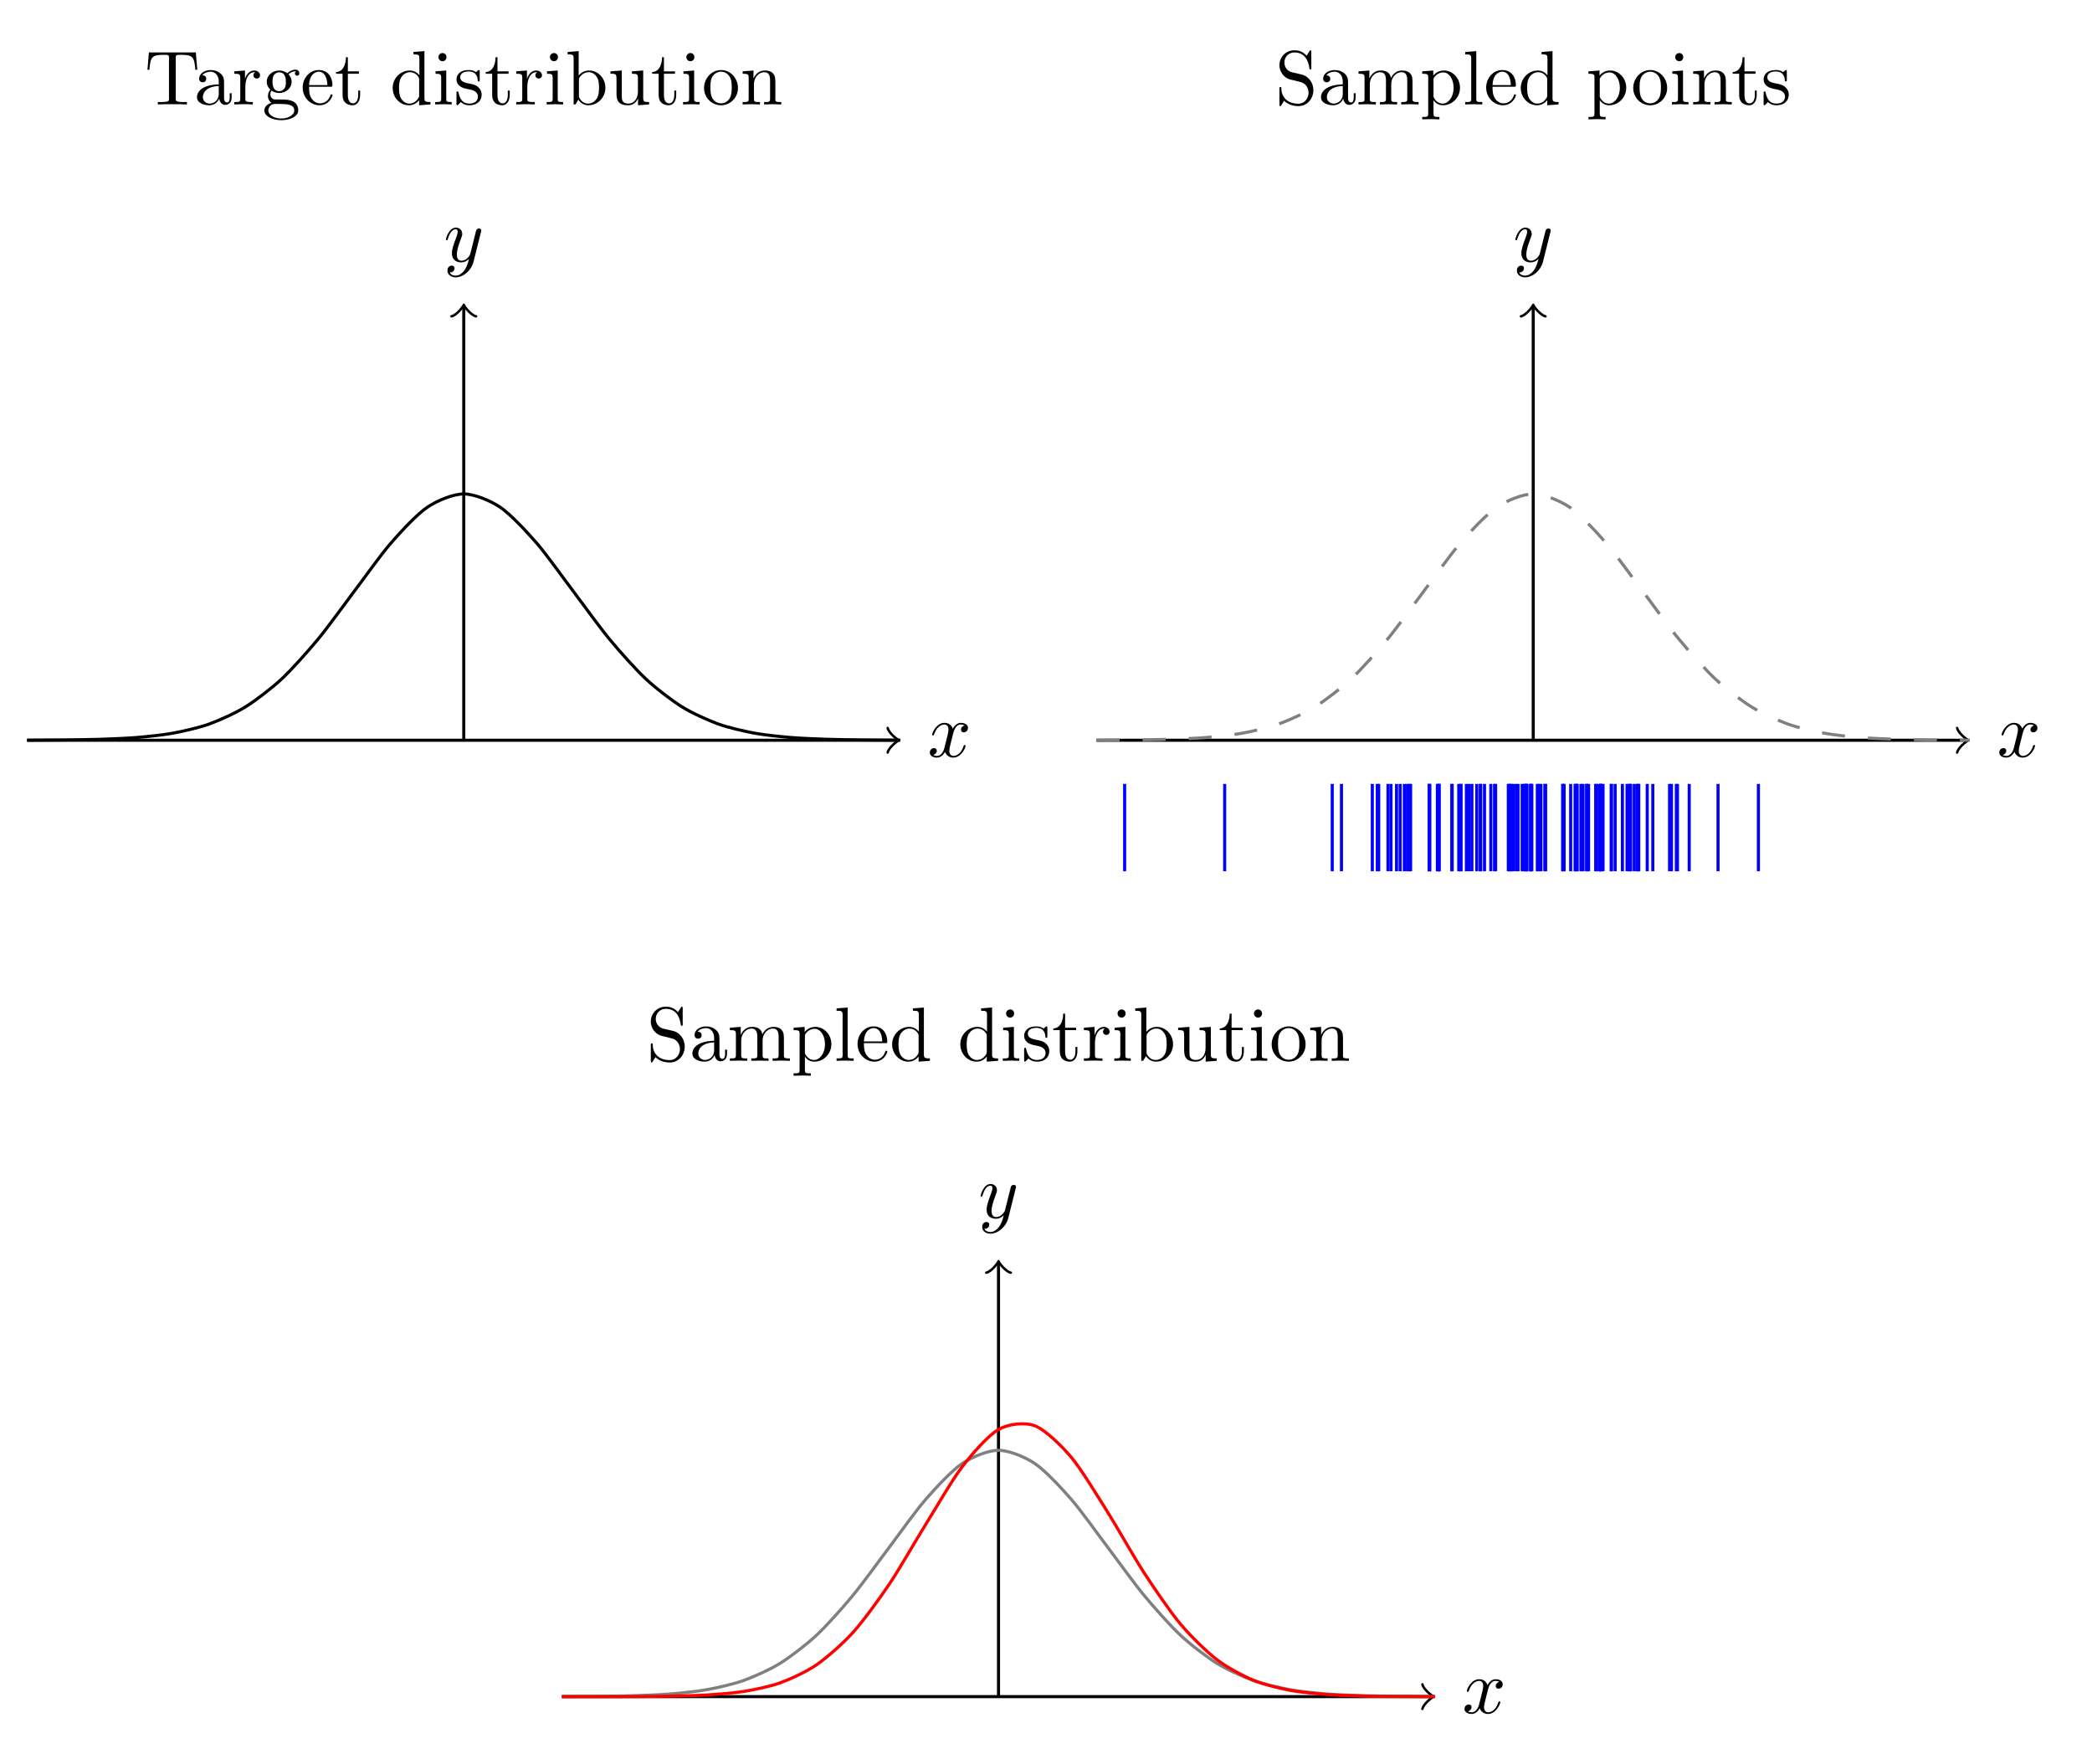 <?xml version="1.0" encoding="UTF-8"?>
<svg xmlns="http://www.w3.org/2000/svg" xmlns:xlink="http://www.w3.org/1999/xlink" width="271.613pt" height="229.062pt" viewBox="0 0 271.613 229.062" version="1.1">
<defs>
<g>
<symbol overflow="visible" id="glyph0-0">
<path style="stroke:none;" d=""/>
</symbol>
<symbol overflow="visible" id="glyph0-1">
<path style="stroke:none;" d="M 3.328 -3.016 C 3.391 -3.266 3.625 -4.188 4.312 -4.188 C 4.359 -4.188 4.609 -4.188 4.812 -4.062 C 4.531 -4 4.344 -3.766 4.344 -3.516 C 4.344 -3.359 4.453 -3.172 4.719 -3.172 C 4.938 -3.172 5.25 -3.344 5.25 -3.75 C 5.25 -4.266 4.672 -4.406 4.328 -4.406 C 3.75 -4.406 3.406 -3.875 3.281 -3.656 C 3.031 -4.312 2.5 -4.406 2.203 -4.406 C 1.172 -4.406 0.594 -3.125 0.594 -2.875 C 0.594 -2.766 0.703 -2.766 0.719 -2.766 C 0.797 -2.766 0.828 -2.797 0.844 -2.875 C 1.188 -3.938 1.844 -4.188 2.188 -4.188 C 2.375 -4.188 2.719 -4.094 2.719 -3.516 C 2.719 -3.203 2.547 -2.547 2.188 -1.141 C 2.031 -0.531 1.672 -0.109 1.234 -0.109 C 1.172 -0.109 0.953 -0.109 0.734 -0.234 C 0.984 -0.297 1.203 -0.5 1.203 -0.781 C 1.203 -1.047 0.984 -1.125 0.844 -1.125 C 0.531 -1.125 0.297 -0.875 0.297 -0.547 C 0.297 -0.094 0.781 0.109 1.219 0.109 C 1.891 0.109 2.25 -0.594 2.266 -0.641 C 2.391 -0.281 2.75 0.109 3.344 0.109 C 4.375 0.109 4.938 -1.172 4.938 -1.422 C 4.938 -1.531 4.859 -1.531 4.828 -1.531 C 4.734 -1.531 4.719 -1.484 4.688 -1.422 C 4.359 -0.344 3.688 -0.109 3.375 -0.109 C 2.984 -0.109 2.828 -0.422 2.828 -0.766 C 2.828 -0.984 2.875 -1.203 2.984 -1.641 Z M 3.328 -3.016 "/>
</symbol>
<symbol overflow="visible" id="glyph0-2">
<path style="stroke:none;" d="M 4.844 -3.797 C 4.891 -3.938 4.891 -3.953 4.891 -4.031 C 4.891 -4.203 4.75 -4.297 4.594 -4.297 C 4.5 -4.297 4.344 -4.234 4.25 -4.094 C 4.234 -4.031 4.141 -3.734 4.109 -3.547 C 4.031 -3.297 3.969 -3.016 3.906 -2.75 L 3.453 -0.953 C 3.422 -0.812 2.984 -0.109 2.328 -0.109 C 1.828 -0.109 1.719 -0.547 1.719 -0.922 C 1.719 -1.375 1.891 -2 2.219 -2.875 C 2.375 -3.281 2.422 -3.391 2.422 -3.594 C 2.422 -4.031 2.109 -4.406 1.609 -4.406 C 0.656 -4.406 0.297 -2.953 0.297 -2.875 C 0.297 -2.766 0.391 -2.766 0.406 -2.766 C 0.516 -2.766 0.516 -2.797 0.562 -2.953 C 0.844 -3.891 1.234 -4.188 1.578 -4.188 C 1.656 -4.188 1.828 -4.188 1.828 -3.875 C 1.828 -3.625 1.719 -3.359 1.656 -3.172 C 1.25 -2.109 1.078 -1.547 1.078 -1.078 C 1.078 -0.188 1.703 0.109 2.297 0.109 C 2.688 0.109 3.016 -0.062 3.297 -0.344 C 3.172 0.172 3.047 0.672 2.656 1.203 C 2.391 1.531 2.016 1.828 1.562 1.828 C 1.422 1.828 0.969 1.797 0.797 1.406 C 0.953 1.406 1.094 1.406 1.219 1.281 C 1.328 1.203 1.422 1.062 1.422 0.875 C 1.422 0.562 1.156 0.531 1.062 0.531 C 0.828 0.531 0.5 0.688 0.5 1.172 C 0.5 1.672 0.938 2.047 1.562 2.047 C 2.578 2.047 3.609 1.141 3.891 0.016 Z M 4.844 -3.797 "/>
</symbol>
<symbol overflow="visible" id="glyph1-0">
<path style="stroke:none;" d=""/>
</symbol>
<symbol overflow="visible" id="glyph1-1">
<path style="stroke:none;" d="M 6.641 -6.75 L 0.547 -6.75 L 0.359 -4.5 L 0.609 -4.5 C 0.75 -6.109 0.891 -6.438 2.406 -6.438 C 2.578 -6.438 2.844 -6.438 2.938 -6.422 C 3.156 -6.375 3.156 -6.266 3.156 -6.047 L 3.156 -0.781 C 3.156 -0.453 3.156 -0.312 2.109 -0.312 L 1.703 -0.312 L 1.703 0 C 2.109 -0.031 3.125 -0.031 3.594 -0.031 C 4.047 -0.031 5.078 -0.031 5.484 0 L 5.484 -0.312 L 5.078 -0.312 C 4.031 -0.312 4.031 -0.453 4.031 -0.781 L 4.031 -6.047 C 4.031 -6.234 4.031 -6.375 4.219 -6.422 C 4.328 -6.438 4.594 -6.438 4.781 -6.438 C 6.297 -6.438 6.438 -6.109 6.578 -4.5 L 6.828 -4.5 Z M 6.641 -6.75 "/>
</symbol>
<symbol overflow="visible" id="glyph1-2">
<path style="stroke:none;" d="M 3.312 -0.75 C 3.359 -0.359 3.625 0.062 4.094 0.062 C 4.312 0.062 4.922 -0.078 4.922 -0.891 L 4.922 -1.453 L 4.672 -1.453 L 4.672 -0.891 C 4.672 -0.312 4.422 -0.25 4.312 -0.25 C 3.984 -0.25 3.938 -0.703 3.938 -0.75 L 3.938 -2.734 C 3.938 -3.156 3.938 -3.547 3.578 -3.922 C 3.188 -4.312 2.688 -4.469 2.219 -4.469 C 1.391 -4.469 0.703 -4 0.703 -3.344 C 0.703 -3.047 0.906 -2.875 1.172 -2.875 C 1.453 -2.875 1.625 -3.078 1.625 -3.328 C 1.625 -3.453 1.578 -3.781 1.109 -3.781 C 1.391 -4.141 1.875 -4.25 2.188 -4.25 C 2.688 -4.25 3.25 -3.859 3.25 -2.969 L 3.25 -2.609 C 2.734 -2.578 2.047 -2.547 1.422 -2.25 C 0.672 -1.906 0.422 -1.391 0.422 -0.953 C 0.422 -0.141 1.391 0.109 2.016 0.109 C 2.672 0.109 3.125 -0.297 3.312 -0.75 Z M 3.25 -2.391 L 3.25 -1.391 C 3.25 -0.453 2.531 -0.109 2.078 -0.109 C 1.594 -0.109 1.188 -0.453 1.188 -0.953 C 1.188 -1.5 1.609 -2.328 3.25 -2.391 Z M 3.25 -2.391 "/>
</symbol>
<symbol overflow="visible" id="glyph1-3">
<path style="stroke:none;" d="M 1.672 -3.312 L 1.672 -4.406 L 0.281 -4.297 L 0.281 -3.984 C 0.984 -3.984 1.062 -3.922 1.062 -3.422 L 1.062 -0.75 C 1.062 -0.312 0.953 -0.312 0.281 -0.312 L 0.281 0 C 0.672 -0.016 1.141 -0.031 1.422 -0.031 C 1.812 -0.031 2.281 -0.031 2.688 0 L 2.688 -0.312 L 2.469 -0.312 C 1.734 -0.312 1.719 -0.422 1.719 -0.781 L 1.719 -2.312 C 1.719 -3.297 2.141 -4.188 2.891 -4.188 C 2.953 -4.188 2.984 -4.188 3 -4.172 C 2.969 -4.172 2.766 -4.047 2.766 -3.781 C 2.766 -3.516 2.984 -3.359 3.203 -3.359 C 3.375 -3.359 3.625 -3.484 3.625 -3.797 C 3.625 -4.109 3.312 -4.406 2.891 -4.406 C 2.156 -4.406 1.797 -3.734 1.672 -3.312 Z M 1.672 -3.312 "/>
</symbol>
<symbol overflow="visible" id="glyph1-4">
<path style="stroke:none;" d="M 2.219 -1.719 C 1.344 -1.719 1.344 -2.719 1.344 -2.938 C 1.344 -3.203 1.359 -3.531 1.5 -3.781 C 1.578 -3.891 1.812 -4.172 2.219 -4.172 C 3.078 -4.172 3.078 -3.188 3.078 -2.953 C 3.078 -2.688 3.078 -2.359 2.922 -2.109 C 2.844 -2 2.609 -1.719 2.219 -1.719 Z M 1.062 -1.328 C 1.062 -1.359 1.062 -1.594 1.219 -1.797 C 1.609 -1.516 2.031 -1.484 2.219 -1.484 C 3.141 -1.484 3.828 -2.172 3.828 -2.938 C 3.828 -3.312 3.672 -3.672 3.422 -3.906 C 3.781 -4.25 4.141 -4.297 4.312 -4.297 C 4.344 -4.297 4.391 -4.297 4.422 -4.281 C 4.312 -4.25 4.25 -4.141 4.25 -4.016 C 4.25 -3.844 4.391 -3.734 4.547 -3.734 C 4.641 -3.734 4.828 -3.797 4.828 -4.031 C 4.828 -4.203 4.719 -4.516 4.328 -4.516 C 4.125 -4.516 3.688 -4.453 3.266 -4.047 C 2.844 -4.375 2.438 -4.406 2.219 -4.406 C 1.281 -4.406 0.594 -3.719 0.594 -2.953 C 0.594 -2.516 0.812 -2.141 1.062 -1.922 C 0.938 -1.781 0.75 -1.453 0.75 -1.094 C 0.75 -0.781 0.891 -0.406 1.203 -0.203 C 0.594 -0.047 0.281 0.391 0.281 0.781 C 0.281 1.5 1.266 2.047 2.484 2.047 C 3.656 2.047 4.688 1.547 4.688 0.766 C 4.688 0.422 4.562 -0.094 4.047 -0.375 C 3.516 -0.641 2.938 -0.641 2.328 -0.641 C 2.078 -0.641 1.656 -0.641 1.578 -0.656 C 1.266 -0.703 1.062 -1 1.062 -1.328 Z M 2.5 1.828 C 1.484 1.828 0.797 1.312 0.797 0.781 C 0.797 0.328 1.172 -0.047 1.609 -0.062 L 2.203 -0.062 C 3.062 -0.062 4.172 -0.062 4.172 0.781 C 4.172 1.328 3.469 1.828 2.5 1.828 Z M 2.5 1.828 "/>
</symbol>
<symbol overflow="visible" id="glyph1-5">
<path style="stroke:none;" d="M 1.109 -2.516 C 1.172 -4 2.016 -4.25 2.359 -4.25 C 3.375 -4.25 3.484 -2.906 3.484 -2.516 Z M 1.109 -2.297 L 3.891 -2.297 C 4.109 -2.297 4.141 -2.297 4.141 -2.516 C 4.141 -3.5 3.594 -4.469 2.359 -4.469 C 1.203 -4.469 0.281 -3.438 0.281 -2.188 C 0.281 -0.859 1.328 0.109 2.469 0.109 C 3.688 0.109 4.141 -1 4.141 -1.188 C 4.141 -1.281 4.062 -1.312 4 -1.312 C 3.922 -1.312 3.891 -1.25 3.875 -1.172 C 3.531 -0.141 2.625 -0.141 2.531 -0.141 C 2.031 -0.141 1.641 -0.438 1.406 -0.812 C 1.109 -1.281 1.109 -1.938 1.109 -2.297 Z M 1.109 -2.297 "/>
</symbol>
<symbol overflow="visible" id="glyph1-6">
<path style="stroke:none;" d="M 1.719 -3.984 L 3.156 -3.984 L 3.156 -4.297 L 1.719 -4.297 L 1.719 -6.125 L 1.469 -6.125 C 1.469 -5.312 1.172 -4.25 0.188 -4.203 L 0.188 -3.984 L 1.031 -3.984 L 1.031 -1.234 C 1.031 -0.016 1.969 0.109 2.328 0.109 C 3.031 0.109 3.312 -0.594 3.312 -1.234 L 3.312 -1.797 L 3.062 -1.797 L 3.062 -1.25 C 3.062 -0.516 2.766 -0.141 2.391 -0.141 C 1.719 -0.141 1.719 -1.047 1.719 -1.219 Z M 1.719 -3.984 "/>
</symbol>
<symbol overflow="visible" id="glyph1-7">
<path style="stroke:none;" d="M 3.781 -0.547 L 3.781 0.109 L 5.25 0 L 5.25 -0.312 C 4.562 -0.312 4.469 -0.375 4.469 -0.875 L 4.469 -6.922 L 3.047 -6.812 L 3.047 -6.5 C 3.734 -6.5 3.812 -6.438 3.812 -5.938 L 3.812 -3.781 C 3.531 -4.141 3.094 -4.406 2.562 -4.406 C 1.391 -4.406 0.344 -3.422 0.344 -2.141 C 0.344 -0.875 1.312 0.109 2.453 0.109 C 3.094 0.109 3.531 -0.234 3.781 -0.547 Z M 3.781 -3.219 L 3.781 -1.172 C 3.781 -1 3.781 -0.984 3.672 -0.812 C 3.375 -0.328 2.938 -0.109 2.5 -0.109 C 2.047 -0.109 1.688 -0.375 1.453 -0.75 C 1.203 -1.156 1.172 -1.719 1.172 -2.141 C 1.172 -2.5 1.188 -3.094 1.469 -3.547 C 1.688 -3.859 2.062 -4.188 2.609 -4.188 C 2.953 -4.188 3.375 -4.031 3.672 -3.594 C 3.781 -3.422 3.781 -3.406 3.781 -3.219 Z M 3.781 -3.219 "/>
</symbol>
<symbol overflow="visible" id="glyph1-8">
<path style="stroke:none;" d="M 1.766 -4.406 L 0.375 -4.297 L 0.375 -3.984 C 1.016 -3.984 1.109 -3.922 1.109 -3.438 L 1.109 -0.75 C 1.109 -0.312 1 -0.312 0.328 -0.312 L 0.328 0 C 0.641 -0.016 1.188 -0.031 1.422 -0.031 C 1.781 -0.031 2.125 -0.016 2.469 0 L 2.469 -0.312 C 1.797 -0.312 1.766 -0.359 1.766 -0.75 Z M 1.797 -6.141 C 1.797 -6.453 1.562 -6.672 1.281 -6.672 C 0.969 -6.672 0.75 -6.406 0.75 -6.141 C 0.75 -5.875 0.969 -5.609 1.281 -5.609 C 1.562 -5.609 1.797 -5.828 1.797 -6.141 Z M 1.797 -6.141 "/>
</symbol>
<symbol overflow="visible" id="glyph1-9">
<path style="stroke:none;" d="M 2.078 -1.938 C 2.297 -1.891 3.109 -1.734 3.109 -1.016 C 3.109 -0.516 2.766 -0.109 1.984 -0.109 C 1.141 -0.109 0.781 -0.672 0.594 -1.531 C 0.562 -1.656 0.562 -1.688 0.453 -1.688 C 0.328 -1.688 0.328 -1.625 0.328 -1.453 L 0.328 -0.125 C 0.328 0.047 0.328 0.109 0.438 0.109 C 0.484 0.109 0.5 0.094 0.688 -0.094 C 0.703 -0.109 0.703 -0.125 0.891 -0.312 C 1.328 0.094 1.781 0.109 1.984 0.109 C 3.125 0.109 3.594 -0.562 3.594 -1.281 C 3.594 -1.797 3.297 -2.109 3.172 -2.219 C 2.844 -2.547 2.453 -2.625 2.031 -2.703 C 1.469 -2.812 0.812 -2.938 0.812 -3.516 C 0.812 -3.875 1.062 -4.281 1.922 -4.281 C 3.016 -4.281 3.078 -3.375 3.094 -3.078 C 3.094 -2.984 3.188 -2.984 3.203 -2.984 C 3.344 -2.984 3.344 -3.031 3.344 -3.219 L 3.344 -4.234 C 3.344 -4.391 3.344 -4.469 3.234 -4.469 C 3.188 -4.469 3.156 -4.469 3.031 -4.344 C 3 -4.312 2.906 -4.219 2.859 -4.188 C 2.484 -4.469 2.078 -4.469 1.922 -4.469 C 0.703 -4.469 0.328 -3.797 0.328 -3.234 C 0.328 -2.891 0.484 -2.609 0.75 -2.391 C 1.078 -2.141 1.359 -2.078 2.078 -1.938 Z M 2.078 -1.938 "/>
</symbol>
<symbol overflow="visible" id="glyph1-10">
<path style="stroke:none;" d="M 1.719 -3.766 L 1.719 -6.922 L 0.281 -6.812 L 0.281 -6.5 C 0.984 -6.5 1.062 -6.438 1.062 -5.938 L 1.062 0 L 1.312 0 C 1.312 -0.016 1.391 -0.156 1.672 -0.625 C 1.812 -0.391 2.234 0.109 2.969 0.109 C 4.156 0.109 5.188 -0.875 5.188 -2.156 C 5.188 -3.422 4.219 -4.406 3.078 -4.406 C 2.297 -4.406 1.875 -3.938 1.719 -3.766 Z M 1.75 -1.141 L 1.75 -3.188 C 1.75 -3.375 1.75 -3.391 1.859 -3.547 C 2.25 -4.109 2.797 -4.188 3.031 -4.188 C 3.484 -4.188 3.844 -3.922 4.078 -3.547 C 4.344 -3.141 4.359 -2.578 4.359 -2.156 C 4.359 -1.797 4.344 -1.203 4.062 -0.75 C 3.844 -0.438 3.469 -0.109 2.938 -0.109 C 2.484 -0.109 2.125 -0.344 1.891 -0.719 C 1.75 -0.922 1.75 -0.953 1.75 -1.141 Z M 1.75 -1.141 "/>
</symbol>
<symbol overflow="visible" id="glyph1-11">
<path style="stroke:none;" d="M 3.891 -0.781 L 3.891 0.109 L 5.328 0 L 5.328 -0.312 C 4.641 -0.312 4.562 -0.375 4.562 -0.875 L 4.562 -4.406 L 3.094 -4.297 L 3.094 -3.984 C 3.781 -3.984 3.875 -3.922 3.875 -3.422 L 3.875 -1.656 C 3.875 -0.781 3.391 -0.109 2.656 -0.109 C 1.828 -0.109 1.781 -0.578 1.781 -1.094 L 1.781 -4.406 L 0.312 -4.297 L 0.312 -3.984 C 1.094 -3.984 1.094 -3.953 1.094 -3.078 L 1.094 -1.578 C 1.094 -0.797 1.094 0.109 2.609 0.109 C 3.172 0.109 3.609 -0.172 3.891 -0.781 Z M 3.891 -0.781 "/>
</symbol>
<symbol overflow="visible" id="glyph1-12">
<path style="stroke:none;" d="M 4.688 -2.141 C 4.688 -3.406 3.703 -4.469 2.5 -4.469 C 1.25 -4.469 0.281 -3.375 0.281 -2.141 C 0.281 -0.844 1.312 0.109 2.484 0.109 C 3.688 0.109 4.688 -0.875 4.688 -2.141 Z M 2.5 -0.141 C 2.062 -0.141 1.625 -0.344 1.359 -0.812 C 1.109 -1.25 1.109 -1.859 1.109 -2.219 C 1.109 -2.609 1.109 -3.141 1.344 -3.578 C 1.609 -4.031 2.078 -4.25 2.484 -4.25 C 2.922 -4.25 3.344 -4.031 3.609 -3.594 C 3.875 -3.172 3.875 -2.594 3.875 -2.219 C 3.875 -1.859 3.875 -1.312 3.656 -0.875 C 3.422 -0.422 2.984 -0.141 2.5 -0.141 Z M 2.5 -0.141 "/>
</symbol>
<symbol overflow="visible" id="glyph1-13">
<path style="stroke:none;" d="M 1.094 -3.422 L 1.094 -0.75 C 1.094 -0.312 0.984 -0.312 0.312 -0.312 L 0.312 0 C 0.672 -0.016 1.172 -0.031 1.453 -0.031 C 1.703 -0.031 2.219 -0.016 2.562 0 L 2.562 -0.312 C 1.891 -0.312 1.781 -0.312 1.781 -0.75 L 1.781 -2.594 C 1.781 -3.625 2.5 -4.188 3.125 -4.188 C 3.766 -4.188 3.875 -3.656 3.875 -3.078 L 3.875 -0.75 C 3.875 -0.312 3.766 -0.312 3.094 -0.312 L 3.094 0 C 3.438 -0.016 3.953 -0.031 4.219 -0.031 C 4.469 -0.031 5 -0.016 5.328 0 L 5.328 -0.312 C 4.812 -0.312 4.562 -0.312 4.562 -0.609 L 4.562 -2.516 C 4.562 -3.375 4.562 -3.672 4.25 -4.031 C 4.109 -4.203 3.781 -4.406 3.203 -4.406 C 2.469 -4.406 2 -3.984 1.719 -3.359 L 1.719 -4.406 L 0.312 -4.297 L 0.312 -3.984 C 1.016 -3.984 1.094 -3.922 1.094 -3.422 Z M 1.094 -3.422 "/>
</symbol>
<symbol overflow="visible" id="glyph1-14">
<path style="stroke:none;" d="M 3.484 -3.875 L 2.203 -4.172 C 1.578 -4.328 1.203 -4.859 1.203 -5.438 C 1.203 -6.141 1.734 -6.75 2.516 -6.75 C 4.172 -6.75 4.391 -5.109 4.453 -4.672 C 4.469 -4.609 4.469 -4.547 4.578 -4.547 C 4.703 -4.547 4.703 -4.594 4.703 -4.781 L 4.703 -6.781 C 4.703 -6.953 4.703 -7.031 4.594 -7.031 C 4.531 -7.031 4.516 -7.016 4.453 -6.891 L 4.094 -6.328 C 3.797 -6.625 3.391 -7.031 2.5 -7.031 C 1.391 -7.031 0.562 -6.156 0.562 -5.094 C 0.562 -4.266 1.094 -3.531 1.859 -3.266 C 1.969 -3.234 2.484 -3.109 3.188 -2.938 C 3.453 -2.875 3.75 -2.797 4.031 -2.438 C 4.234 -2.172 4.344 -1.844 4.344 -1.516 C 4.344 -0.812 3.844 -0.094 3 -0.094 C 2.719 -0.094 1.953 -0.141 1.422 -0.625 C 0.844 -1.172 0.812 -1.797 0.812 -2.156 C 0.797 -2.266 0.719 -2.266 0.688 -2.266 C 0.562 -2.266 0.562 -2.188 0.562 -2.016 L 0.562 -0.016 C 0.562 0.156 0.562 0.219 0.672 0.219 C 0.734 0.219 0.75 0.203 0.812 0.094 C 0.812 0.078 0.844 0.047 1.172 -0.484 C 1.484 -0.141 2.125 0.219 3.016 0.219 C 4.172 0.219 4.969 -0.75 4.969 -1.859 C 4.969 -2.844 4.312 -3.672 3.484 -3.875 Z M 3.484 -3.875 "/>
</symbol>
<symbol overflow="visible" id="glyph1-15">
<path style="stroke:none;" d="M 1.094 -3.422 L 1.094 -0.75 C 1.094 -0.312 0.984 -0.312 0.312 -0.312 L 0.312 0 C 0.672 -0.016 1.172 -0.031 1.453 -0.031 C 1.703 -0.031 2.219 -0.016 2.562 0 L 2.562 -0.312 C 1.891 -0.312 1.781 -0.312 1.781 -0.75 L 1.781 -2.594 C 1.781 -3.625 2.5 -4.188 3.125 -4.188 C 3.766 -4.188 3.875 -3.656 3.875 -3.078 L 3.875 -0.75 C 3.875 -0.312 3.766 -0.312 3.094 -0.312 L 3.094 0 C 3.438 -0.016 3.953 -0.031 4.219 -0.031 C 4.469 -0.031 5 -0.016 5.328 0 L 5.328 -0.312 C 4.672 -0.312 4.562 -0.312 4.562 -0.75 L 4.562 -2.594 C 4.562 -3.625 5.266 -4.188 5.906 -4.188 C 6.531 -4.188 6.641 -3.656 6.641 -3.078 L 6.641 -0.75 C 6.641 -0.312 6.531 -0.312 5.859 -0.312 L 5.859 0 C 6.203 -0.016 6.719 -0.031 6.984 -0.031 C 7.25 -0.031 7.766 -0.016 8.109 0 L 8.109 -0.312 C 7.594 -0.312 7.344 -0.312 7.328 -0.609 L 7.328 -2.516 C 7.328 -3.375 7.328 -3.672 7.016 -4.031 C 6.875 -4.203 6.547 -4.406 5.969 -4.406 C 5.141 -4.406 4.688 -3.812 4.531 -3.422 C 4.391 -4.297 3.656 -4.406 3.203 -4.406 C 2.469 -4.406 2 -3.984 1.719 -3.359 L 1.719 -4.406 L 0.312 -4.297 L 0.312 -3.984 C 1.016 -3.984 1.094 -3.922 1.094 -3.422 Z M 1.094 -3.422 "/>
</symbol>
<symbol overflow="visible" id="glyph1-16">
<path style="stroke:none;" d="M 1.719 -3.75 L 1.719 -4.406 L 0.281 -4.297 L 0.281 -3.984 C 0.984 -3.984 1.062 -3.922 1.062 -3.484 L 1.062 1.172 C 1.062 1.625 0.953 1.625 0.281 1.625 L 0.281 1.938 C 0.625 1.922 1.141 1.906 1.391 1.906 C 1.672 1.906 2.172 1.922 2.516 1.938 L 2.516 1.625 C 1.859 1.625 1.75 1.625 1.75 1.172 L 1.75 -0.594 C 1.797 -0.422 2.219 0.109 2.969 0.109 C 4.156 0.109 5.188 -0.875 5.188 -2.156 C 5.188 -3.422 4.234 -4.406 3.109 -4.406 C 2.328 -4.406 1.906 -3.969 1.719 -3.75 Z M 1.75 -1.141 L 1.75 -3.359 C 2.031 -3.875 2.516 -4.156 3.031 -4.156 C 3.766 -4.156 4.359 -3.281 4.359 -2.156 C 4.359 -0.953 3.672 -0.109 2.938 -0.109 C 2.531 -0.109 2.156 -0.312 1.891 -0.719 C 1.75 -0.922 1.75 -0.938 1.75 -1.141 Z M 1.75 -1.141 "/>
</symbol>
<symbol overflow="visible" id="glyph1-17">
<path style="stroke:none;" d="M 1.766 -6.922 L 0.328 -6.812 L 0.328 -6.5 C 1.031 -6.5 1.109 -6.438 1.109 -5.938 L 1.109 -0.75 C 1.109 -0.312 1 -0.312 0.328 -0.312 L 0.328 0 C 0.656 -0.016 1.188 -0.031 1.438 -0.031 C 1.688 -0.031 2.172 -0.016 2.547 0 L 2.547 -0.312 C 1.875 -0.312 1.766 -0.312 1.766 -0.75 Z M 1.766 -6.922 "/>
</symbol>
</g>
</defs>
<g id="surface1">
<path style="fill:none;stroke-width:0.399;stroke-linecap:butt;stroke-linejoin:miter;stroke:rgb(0%,0%,0%);stroke-opacity:1;stroke-miterlimit:10;" d="M -56.693 -0.001 L 56.236 -0.001 " transform="matrix(1,0,0,-1,60.213,96.108)"/>
<path style="fill:none;stroke-width:0.319;stroke-linecap:round;stroke-linejoin:round;stroke:rgb(0%,0%,0%);stroke-opacity:1;stroke-miterlimit:10;" d="M -1.194 1.592 C -1.097 0.995 0.001 0.1 0.298 -0.001 C 0.001 -0.099 -1.097 -0.997 -1.194 -1.595 " transform="matrix(1,0,0,-1,116.448,96.108)"/>
<g style="fill:rgb(0%,0%,0%);fill-opacity:1;">
  <use xlink:href="#glyph0-1" x="120.425" y="98.253"/>
</g>
<path style="fill:none;stroke-width:0.399;stroke-linecap:butt;stroke-linejoin:miter;stroke:rgb(0%,0%,0%);stroke-opacity:1;stroke-miterlimit:10;" d="M 0.002 -0.001 L 0.002 56.237 " transform="matrix(1,0,0,-1,60.213,96.108)"/>
<path style="fill:none;stroke-width:0.319;stroke-linecap:round;stroke-linejoin:round;stroke:rgb(0%,0%,0%);stroke-opacity:1;stroke-miterlimit:10;" d="M -1.194 1.596 C -1.096 0.998 0.002 0.1 0.298 -0.002 C 0.002 -0.1 -1.096 -0.998 -1.194 -1.596 " transform="matrix(0,-1,-1,0,60.213,39.873)"/>
<g style="fill:rgb(0%,0%,0%);fill-opacity:1;">
  <use xlink:href="#glyph0-2" x="57.592" y="33.958"/>
</g>
<path style="fill:none;stroke-width:0.399;stroke-linecap:butt;stroke-linejoin:miter;stroke:rgb(0%,0%,0%);stroke-opacity:1;stroke-miterlimit:10;" d="M -56.693 0.01 C -56.693 0.01 -53.279 0.022 -51.971 0.038 C -50.658 0.053 -48.557 0.081 -47.244 0.124 C -45.936 0.167 -43.83 0.245 -42.522 0.354 C -41.209 0.463 -39.108 0.67 -37.795 0.913 C -36.486 1.155 -34.385 1.628 -33.072 2.1 C -31.76 2.577 -29.658 3.514 -28.35 4.327 C -27.037 5.143 -24.936 6.753 -23.623 7.975 C -22.315 9.198 -20.213 11.561 -18.901 13.147 C -17.588 14.733 -15.486 17.667 -14.178 19.397 C -12.865 21.128 -10.764 24.104 -9.451 25.608 C -8.143 27.116 -6.037 29.374 -4.729 30.256 C -3.416 31.143 -1.315 31.979 -0.002 31.979 C 1.307 31.983 3.408 31.143 4.721 30.26 C 6.033 29.378 8.135 27.124 9.443 25.62 C 10.756 24.112 12.857 21.135 14.17 19.409 C 15.478 17.678 17.584 14.741 18.892 13.155 C 20.205 11.569 22.307 9.206 23.619 7.979 C 24.928 6.756 27.029 5.147 28.342 4.331 C 29.654 3.514 31.756 2.577 33.064 2.1 C 34.377 1.628 36.478 1.155 37.791 0.913 C 39.099 0.67 41.205 0.463 42.514 0.354 C 43.826 0.245 45.928 0.167 47.24 0.124 C 48.549 0.081 50.65 0.053 51.963 0.038 C 53.275 0.022 56.685 0.01 56.685 0.01 " transform="matrix(1,0,0,-1,60.213,96.108)"/>
<g style="fill:rgb(0%,0%,0%);fill-opacity:1;">
  <use xlink:href="#glyph1-1" x="18.785" y="13.559"/>
</g>
<g style="fill:rgb(0%,0%,0%);fill-opacity:1;">
  <use xlink:href="#glyph1-2" x="25.153" y="13.559"/>
  <use xlink:href="#glyph1-3" x="30.134" y="13.559"/>
  <use xlink:href="#glyph1-4" x="34.037" y="13.559"/>
  <use xlink:href="#glyph1-5" x="39.018" y="13.559"/>
  <use xlink:href="#glyph1-6" x="43.445" y="13.559"/>
</g>
<g style="fill:rgb(0%,0%,0%);fill-opacity:1;">
  <use xlink:href="#glyph1-7" x="50.637" y="13.559"/>
  <use xlink:href="#glyph1-8" x="56.173" y="13.559"/>
  <use xlink:href="#glyph1-9" x="58.94" y="13.559"/>
  <use xlink:href="#glyph1-6" x="62.87" y="13.559"/>
  <use xlink:href="#glyph1-3" x="66.744" y="13.559"/>
  <use xlink:href="#glyph1-8" x="70.646" y="13.559"/>
  <use xlink:href="#glyph1-10" x="73.414" y="13.559"/>
  <use xlink:href="#glyph1-11" x="78.949" y="13.559"/>
  <use xlink:href="#glyph1-6" x="84.484" y="13.559"/>
  <use xlink:href="#glyph1-8" x="88.359" y="13.559"/>
  <use xlink:href="#glyph1-12" x="91.126" y="13.559"/>
  <use xlink:href="#glyph1-13" x="96.108" y="13.559"/>
</g>
<path style="fill:none;stroke-width:0.399;stroke-linecap:butt;stroke-linejoin:miter;stroke:rgb(0%,0%,0%);stroke-opacity:1;stroke-miterlimit:10;" d="M -56.694 -0.001 L 56.236 -0.001 " transform="matrix(1,0,0,-1,199.065,96.108)"/>
<path style="fill:none;stroke-width:0.319;stroke-linecap:round;stroke-linejoin:round;stroke:rgb(0%,0%,0%);stroke-opacity:1;stroke-miterlimit:10;" d="M -1.195 1.592 C -1.097 0.995 0 0.1 0.297 -0.001 C 0 -0.099 -1.097 -0.997 -1.195 -1.595 " transform="matrix(1,0,0,-1,255.3,96.108)"/>
<g style="fill:rgb(0%,0%,0%);fill-opacity:1;">
  <use xlink:href="#glyph0-1" x="259.278" y="98.253"/>
</g>
<path style="fill:none;stroke-width:0.399;stroke-linecap:butt;stroke-linejoin:miter;stroke:rgb(0%,0%,0%);stroke-opacity:1;stroke-miterlimit:10;" d="M 0.001 -0.001 L 0.001 56.237 " transform="matrix(1,0,0,-1,199.065,96.108)"/>
<path style="fill:none;stroke-width:0.319;stroke-linecap:round;stroke-linejoin:round;stroke:rgb(0%,0%,0%);stroke-opacity:1;stroke-miterlimit:10;" d="M -1.194 1.592 C -1.096 0.995 0.002 0.1 0.298 -0.001 C 0.002 -0.099 -1.096 -0.998 -1.194 -1.595 " transform="matrix(0,-1,-1,0,199.065,39.873)"/>
<g style="fill:rgb(0%,0%,0%);fill-opacity:1;">
  <use xlink:href="#glyph0-2" x="196.444" y="33.958"/>
</g>
<path style="fill:none;stroke-width:0.399;stroke-linecap:butt;stroke-linejoin:miter;stroke:rgb(0%,0%,100%);stroke-opacity:1;stroke-miterlimit:10;" d="M -9.381 -5.669 L -9.381 -17.009 " transform="matrix(1,0,0,-1,199.065,96.108)"/>
<path style="fill:none;stroke-width:0.399;stroke-linecap:butt;stroke-linejoin:miter;stroke:rgb(0%,0%,100%);stroke-opacity:1;stroke-miterlimit:10;" d="M -0.338 -5.669 L -0.338 -17.009 " transform="matrix(1,0,0,-1,199.065,96.108)"/>
<path style="fill:none;stroke-width:0.399;stroke-linecap:butt;stroke-linejoin:miter;stroke:rgb(0%,0%,100%);stroke-opacity:1;stroke-miterlimit:10;" d="M -20.245 -5.669 L -20.245 -17.009 " transform="matrix(1,0,0,-1,199.065,96.108)"/>
<path style="fill:none;stroke-width:0.399;stroke-linecap:butt;stroke-linejoin:miter;stroke:rgb(0%,0%,100%);stroke-opacity:1;stroke-miterlimit:10;" d="M -6.819 -5.669 L -6.819 -17.009 " transform="matrix(1,0,0,-1,199.065,96.108)"/>
<path style="fill:none;stroke-width:0.399;stroke-linecap:butt;stroke-linejoin:miter;stroke:rgb(0%,0%,100%);stroke-opacity:1;stroke-miterlimit:10;" d="M -16.737 -5.669 L -16.737 -17.009 " transform="matrix(1,0,0,-1,199.065,96.108)"/>
<path style="fill:none;stroke-width:0.399;stroke-linecap:butt;stroke-linejoin:miter;stroke:rgb(0%,0%,100%);stroke-opacity:1;stroke-miterlimit:10;" d="M 3.818 -5.669 L 3.818 -17.009 " transform="matrix(1,0,0,-1,199.065,96.108)"/>
<path style="fill:none;stroke-width:0.399;stroke-linecap:butt;stroke-linejoin:miter;stroke:rgb(0%,0%,100%);stroke-opacity:1;stroke-miterlimit:10;" d="M -16.335 -5.669 L -16.335 -17.009 " transform="matrix(1,0,0,-1,199.065,96.108)"/>
<path style="fill:none;stroke-width:0.399;stroke-linecap:butt;stroke-linejoin:miter;stroke:rgb(0%,0%,100%);stroke-opacity:1;stroke-miterlimit:10;" d="M 6.955 -5.669 L 6.955 -17.009 " transform="matrix(1,0,0,-1,199.065,96.108)"/>
<path style="fill:none;stroke-width:0.399;stroke-linecap:butt;stroke-linejoin:miter;stroke:rgb(0%,0%,100%);stroke-opacity:1;stroke-miterlimit:10;" d="M 8.556 -5.669 L 8.556 -17.009 " transform="matrix(1,0,0,-1,199.065,96.108)"/>
<path style="fill:none;stroke-width:0.399;stroke-linecap:butt;stroke-linejoin:miter;stroke:rgb(0%,0%,100%);stroke-opacity:1;stroke-miterlimit:10;" d="M 15.525 -5.669 L 15.525 -17.009 " transform="matrix(1,0,0,-1,199.065,96.108)"/>
<path style="fill:none;stroke-width:0.399;stroke-linecap:butt;stroke-linejoin:miter;stroke:rgb(0%,0%,100%);stroke-opacity:1;stroke-miterlimit:10;" d="M 5.529 -5.669 L 5.529 -17.009 " transform="matrix(1,0,0,-1,199.065,96.108)"/>
<path style="fill:none;stroke-width:0.399;stroke-linecap:butt;stroke-linejoin:miter;stroke:rgb(0%,0%,100%);stroke-opacity:1;stroke-miterlimit:10;" d="M -0.178 -5.669 L -0.178 -17.009 " transform="matrix(1,0,0,-1,199.065,96.108)"/>
<path style="fill:none;stroke-width:0.399;stroke-linecap:butt;stroke-linejoin:miter;stroke:rgb(0%,0%,100%);stroke-opacity:1;stroke-miterlimit:10;" d="M 18.58 -5.669 L 18.58 -17.009 " transform="matrix(1,0,0,-1,199.065,96.108)"/>
<path style="fill:none;stroke-width:0.399;stroke-linecap:butt;stroke-linejoin:miter;stroke:rgb(0%,0%,100%);stroke-opacity:1;stroke-miterlimit:10;" d="M -1.038 -5.669 L -1.038 -17.009 " transform="matrix(1,0,0,-1,199.065,96.108)"/>
<path style="fill:none;stroke-width:0.399;stroke-linecap:butt;stroke-linejoin:miter;stroke:rgb(0%,0%,100%);stroke-opacity:1;stroke-miterlimit:10;" d="M 9.064 -5.669 L 9.064 -17.009 " transform="matrix(1,0,0,-1,199.065,96.108)"/>
<path style="fill:none;stroke-width:0.399;stroke-linecap:butt;stroke-linejoin:miter;stroke:rgb(0%,0%,100%);stroke-opacity:1;stroke-miterlimit:10;" d="M -7.963 -5.669 L -7.963 -17.009 " transform="matrix(1,0,0,-1,199.065,96.108)"/>
<path style="fill:none;stroke-width:0.399;stroke-linecap:butt;stroke-linejoin:miter;stroke:rgb(0%,0%,100%);stroke-opacity:1;stroke-miterlimit:10;" d="M -0.327 -5.669 L -0.327 -17.009 " transform="matrix(1,0,0,-1,199.065,96.108)"/>
<path style="fill:none;stroke-width:0.399;stroke-linecap:butt;stroke-linejoin:miter;stroke:rgb(0%,0%,100%);stroke-opacity:1;stroke-miterlimit:10;" d="M -0.874 -5.669 L -0.874 -17.009 " transform="matrix(1,0,0,-1,199.065,96.108)"/>
<path style="fill:none;stroke-width:0.399;stroke-linecap:butt;stroke-linejoin:miter;stroke:rgb(0%,0%,100%);stroke-opacity:1;stroke-miterlimit:10;" d="M -2.815 -5.669 L -2.815 -17.009 " transform="matrix(1,0,0,-1,199.065,96.108)"/>
<path style="fill:none;stroke-width:0.399;stroke-linecap:butt;stroke-linejoin:miter;stroke:rgb(0%,0%,100%);stroke-opacity:1;stroke-miterlimit:10;" d="M -53.049 -5.669 L -53.049 -17.009 " transform="matrix(1,0,0,-1,199.065,96.108)"/>
<path style="fill:none;stroke-width:0.399;stroke-linecap:butt;stroke-linejoin:miter;stroke:rgb(0%,0%,100%);stroke-opacity:1;stroke-miterlimit:10;" d="M 13.611 -5.669 L 13.611 -17.009 " transform="matrix(1,0,0,-1,199.065,96.108)"/>
<path style="fill:none;stroke-width:0.399;stroke-linecap:butt;stroke-linejoin:miter;stroke:rgb(0%,0%,100%);stroke-opacity:1;stroke-miterlimit:10;" d="M 12.431 -5.669 L 12.431 -17.009 " transform="matrix(1,0,0,-1,199.065,96.108)"/>
<path style="fill:none;stroke-width:0.399;stroke-linecap:butt;stroke-linejoin:miter;stroke:rgb(0%,0%,100%);stroke-opacity:1;stroke-miterlimit:10;" d="M -6.874 -5.669 L -6.874 -17.009 " transform="matrix(1,0,0,-1,199.065,96.108)"/>
<path style="fill:none;stroke-width:0.399;stroke-linecap:butt;stroke-linejoin:miter;stroke:rgb(0%,0%,100%);stroke-opacity:1;stroke-miterlimit:10;" d="M -26.096 -5.669 L -26.096 -17.009 " transform="matrix(1,0,0,-1,199.065,96.108)"/>
<path style="fill:none;stroke-width:0.399;stroke-linecap:butt;stroke-linejoin:miter;stroke:rgb(0%,0%,100%);stroke-opacity:1;stroke-miterlimit:10;" d="M 6.193 -5.669 L 6.193 -17.009 " transform="matrix(1,0,0,-1,199.065,96.108)"/>
<path style="fill:none;stroke-width:0.399;stroke-linecap:butt;stroke-linejoin:miter;stroke:rgb(0%,0%,100%);stroke-opacity:1;stroke-miterlimit:10;" d="M -16.085 -5.669 L -16.085 -17.009 " transform="matrix(1,0,0,-1,199.065,96.108)"/>
<path style="fill:none;stroke-width:0.399;stroke-linecap:butt;stroke-linejoin:miter;stroke:rgb(0%,0%,100%);stroke-opacity:1;stroke-miterlimit:10;" d="M -18.467 -5.669 L -18.467 -17.009 " transform="matrix(1,0,0,-1,199.065,96.108)"/>
<path style="fill:none;stroke-width:0.399;stroke-linecap:butt;stroke-linejoin:miter;stroke:rgb(0%,0%,100%);stroke-opacity:1;stroke-miterlimit:10;" d="M 5.685 -5.669 L 5.685 -17.009 " transform="matrix(1,0,0,-1,199.065,96.108)"/>
<path style="fill:none;stroke-width:0.399;stroke-linecap:butt;stroke-linejoin:miter;stroke:rgb(0%,0%,100%);stroke-opacity:1;stroke-miterlimit:10;" d="M 8.205 -5.669 L 8.205 -17.009 " transform="matrix(1,0,0,-1,199.065,96.108)"/>
<path style="fill:none;stroke-width:0.399;stroke-linecap:butt;stroke-linejoin:miter;stroke:rgb(0%,0%,100%);stroke-opacity:1;stroke-miterlimit:10;" d="M 6.466 -5.669 L 6.466 -17.009 " transform="matrix(1,0,0,-1,199.065,96.108)"/>
<path style="fill:none;stroke-width:0.399;stroke-linecap:butt;stroke-linejoin:miter;stroke:rgb(0%,0%,100%);stroke-opacity:1;stroke-miterlimit:10;" d="M -13.467 -5.669 L -13.467 -17.009 " transform="matrix(1,0,0,-1,199.065,96.108)"/>
<path style="fill:none;stroke-width:0.399;stroke-linecap:butt;stroke-linejoin:miter;stroke:rgb(0%,0%,100%);stroke-opacity:1;stroke-miterlimit:10;" d="M -12.206 -5.669 L -12.206 -17.009 " transform="matrix(1,0,0,-1,199.065,96.108)"/>
<path style="fill:none;stroke-width:0.399;stroke-linecap:butt;stroke-linejoin:miter;stroke:rgb(0%,0%,100%);stroke-opacity:1;stroke-miterlimit:10;" d="M 7.189 -5.669 L 7.189 -17.009 " transform="matrix(1,0,0,-1,199.065,96.108)"/>
<path style="fill:none;stroke-width:0.399;stroke-linecap:butt;stroke-linejoin:miter;stroke:rgb(0%,0%,100%);stroke-opacity:1;stroke-miterlimit:10;" d="M -12.292 -5.669 L -12.292 -17.009 " transform="matrix(1,0,0,-1,199.065,96.108)"/>
<path style="fill:none;stroke-width:0.399;stroke-linecap:butt;stroke-linejoin:miter;stroke:rgb(0%,0%,100%);stroke-opacity:1;stroke-miterlimit:10;" d="M 6.939 -5.669 L 6.939 -17.009 " transform="matrix(1,0,0,-1,199.065,96.108)"/>
<path style="fill:none;stroke-width:0.399;stroke-linecap:butt;stroke-linejoin:miter;stroke:rgb(0%,0%,100%);stroke-opacity:1;stroke-miterlimit:10;" d="M 8.798 -5.669 L 8.798 -17.009 " transform="matrix(1,0,0,-1,199.065,96.108)"/>
<path style="fill:none;stroke-width:0.399;stroke-linecap:butt;stroke-linejoin:miter;stroke:rgb(0%,0%,100%);stroke-opacity:1;stroke-miterlimit:10;" d="M -0.303 -5.669 L -0.303 -17.009 " transform="matrix(1,0,0,-1,199.065,96.108)"/>
<path style="fill:none;stroke-width:0.399;stroke-linecap:butt;stroke-linejoin:miter;stroke:rgb(0%,0%,100%);stroke-opacity:1;stroke-miterlimit:10;" d="M 8.759 -5.669 L 8.759 -17.009 " transform="matrix(1,0,0,-1,199.065,96.108)"/>
<path style="fill:none;stroke-width:0.399;stroke-linecap:butt;stroke-linejoin:miter;stroke:rgb(0%,0%,100%);stroke-opacity:1;stroke-miterlimit:10;" d="M 10.123 -5.669 L 10.123 -17.009 " transform="matrix(1,0,0,-1,199.065,96.108)"/>
<path style="fill:none;stroke-width:0.399;stroke-linecap:butt;stroke-linejoin:miter;stroke:rgb(0%,0%,100%);stroke-opacity:1;stroke-miterlimit:10;" d="M 18.724 -5.669 L 18.724 -17.009 " transform="matrix(1,0,0,-1,199.065,96.108)"/>
<path style="fill:none;stroke-width:0.399;stroke-linecap:butt;stroke-linejoin:miter;stroke:rgb(0%,0%,100%);stroke-opacity:1;stroke-miterlimit:10;" d="M 1.611 -5.669 L 1.611 -17.009 " transform="matrix(1,0,0,-1,199.065,96.108)"/>
<path style="fill:none;stroke-width:0.399;stroke-linecap:butt;stroke-linejoin:miter;stroke:rgb(0%,0%,100%);stroke-opacity:1;stroke-miterlimit:10;" d="M -13.514 -5.669 L -13.514 -17.009 " transform="matrix(1,0,0,-1,199.065,96.108)"/>
<path style="fill:none;stroke-width:0.399;stroke-linecap:butt;stroke-linejoin:miter;stroke:rgb(0%,0%,100%);stroke-opacity:1;stroke-miterlimit:10;" d="M -1.436 -5.669 L -1.436 -17.009 " transform="matrix(1,0,0,-1,199.065,96.108)"/>
<path style="fill:none;stroke-width:0.399;stroke-linecap:butt;stroke-linejoin:miter;stroke:rgb(0%,0%,100%);stroke-opacity:1;stroke-miterlimit:10;" d="M -0.807 -5.669 L -0.807 -17.009 " transform="matrix(1,0,0,-1,199.065,96.108)"/>
<path style="fill:none;stroke-width:0.399;stroke-linecap:butt;stroke-linejoin:miter;stroke:rgb(0%,0%,100%);stroke-opacity:1;stroke-miterlimit:10;" d="M 20.255 -5.669 L 20.255 -17.009 " transform="matrix(1,0,0,-1,199.065,96.108)"/>
<path style="fill:none;stroke-width:0.399;stroke-linecap:butt;stroke-linejoin:miter;stroke:rgb(0%,0%,100%);stroke-opacity:1;stroke-miterlimit:10;" d="M -4.881 -5.669 L -4.881 -17.009 " transform="matrix(1,0,0,-1,199.065,96.108)"/>
<path style="fill:none;stroke-width:0.399;stroke-linecap:butt;stroke-linejoin:miter;stroke:rgb(0%,0%,100%);stroke-opacity:1;stroke-miterlimit:10;" d="M 17.943 -5.669 L 17.943 -17.009 " transform="matrix(1,0,0,-1,199.065,96.108)"/>
<path style="fill:none;stroke-width:0.399;stroke-linecap:butt;stroke-linejoin:miter;stroke:rgb(0%,0%,100%);stroke-opacity:1;stroke-miterlimit:10;" d="M 11.58 -5.669 L 11.58 -17.009 " transform="matrix(1,0,0,-1,199.065,96.108)"/>
<path style="fill:none;stroke-width:0.399;stroke-linecap:butt;stroke-linejoin:miter;stroke:rgb(0%,0%,100%);stroke-opacity:1;stroke-miterlimit:10;" d="M -15.92 -5.669 L -15.92 -17.009 " transform="matrix(1,0,0,-1,199.065,96.108)"/>
<path style="fill:none;stroke-width:0.399;stroke-linecap:butt;stroke-linejoin:miter;stroke:rgb(0%,0%,100%);stroke-opacity:1;stroke-miterlimit:10;" d="M -12.444 -5.669 L -12.444 -17.009 " transform="matrix(1,0,0,-1,199.065,96.108)"/>
<path style="fill:none;stroke-width:0.399;stroke-linecap:butt;stroke-linejoin:miter;stroke:rgb(0%,0%,100%);stroke-opacity:1;stroke-miterlimit:10;" d="M -20.893 -5.669 L -20.893 -17.009 " transform="matrix(1,0,0,-1,199.065,96.108)"/>
<path style="fill:none;stroke-width:0.399;stroke-linecap:butt;stroke-linejoin:miter;stroke:rgb(0%,0%,100%);stroke-opacity:1;stroke-miterlimit:10;" d="M -24.897 -5.669 L -24.897 -17.009 " transform="matrix(1,0,0,-1,199.065,96.108)"/>
<path style="fill:none;stroke-width:0.399;stroke-linecap:butt;stroke-linejoin:miter;stroke:rgb(0%,0%,100%);stroke-opacity:1;stroke-miterlimit:10;" d="M -8.678 -5.669 L -8.678 -17.009 " transform="matrix(1,0,0,-1,199.065,96.108)"/>
<path style="fill:none;stroke-width:0.399;stroke-linecap:butt;stroke-linejoin:miter;stroke:rgb(0%,0%,100%);stroke-opacity:1;stroke-miterlimit:10;" d="M -10.569 -5.669 L -10.569 -17.009 " transform="matrix(1,0,0,-1,199.065,96.108)"/>
<path style="fill:none;stroke-width:0.399;stroke-linecap:butt;stroke-linejoin:miter;stroke:rgb(0%,0%,100%);stroke-opacity:1;stroke-miterlimit:10;" d="M -17.28 -5.669 L -17.28 -17.009 " transform="matrix(1,0,0,-1,199.065,96.108)"/>
<path style="fill:none;stroke-width:0.399;stroke-linecap:butt;stroke-linejoin:miter;stroke:rgb(0%,0%,100%);stroke-opacity:1;stroke-miterlimit:10;" d="M 8.759 -5.669 L 8.759 -17.009 " transform="matrix(1,0,0,-1,199.065,96.108)"/>
<path style="fill:none;stroke-width:0.399;stroke-linecap:butt;stroke-linejoin:miter;stroke:rgb(0%,0%,100%);stroke-opacity:1;stroke-miterlimit:10;" d="M 3.869 -5.669 L 3.869 -17.009 " transform="matrix(1,0,0,-1,199.065,96.108)"/>
<path style="fill:none;stroke-width:0.399;stroke-linecap:butt;stroke-linejoin:miter;stroke:rgb(0%,0%,100%);stroke-opacity:1;stroke-miterlimit:10;" d="M 14.802 -5.669 L 14.802 -17.009 " transform="matrix(1,0,0,-1,199.065,96.108)"/>
<path style="fill:none;stroke-width:0.399;stroke-linecap:butt;stroke-linejoin:miter;stroke:rgb(0%,0%,100%);stroke-opacity:1;stroke-miterlimit:10;" d="M 1.505 -5.669 L 1.505 -17.009 " transform="matrix(1,0,0,-1,199.065,96.108)"/>
<path style="fill:none;stroke-width:0.399;stroke-linecap:butt;stroke-linejoin:miter;stroke:rgb(0%,0%,100%);stroke-opacity:1;stroke-miterlimit:10;" d="M -3.073 -5.669 L -3.073 -17.009 " transform="matrix(1,0,0,-1,199.065,96.108)"/>
<path style="fill:none;stroke-width:0.399;stroke-linecap:butt;stroke-linejoin:miter;stroke:rgb(0%,0%,100%);stroke-opacity:1;stroke-miterlimit:10;" d="M 17.701 -5.669 L 17.701 -17.009 " transform="matrix(1,0,0,-1,199.065,96.108)"/>
<path style="fill:none;stroke-width:0.399;stroke-linecap:butt;stroke-linejoin:miter;stroke:rgb(0%,0%,100%);stroke-opacity:1;stroke-miterlimit:10;" d="M -6.327 -5.669 L -6.327 -17.009 " transform="matrix(1,0,0,-1,199.065,96.108)"/>
<path style="fill:none;stroke-width:0.399;stroke-linecap:butt;stroke-linejoin:miter;stroke:rgb(0%,0%,100%);stroke-opacity:1;stroke-miterlimit:10;" d="M 1.001 -5.669 L 1.001 -17.009 " transform="matrix(1,0,0,-1,199.065,96.108)"/>
<path style="fill:none;stroke-width:0.399;stroke-linecap:butt;stroke-linejoin:miter;stroke:rgb(0%,0%,100%);stroke-opacity:1;stroke-miterlimit:10;" d="M -40.061 -5.669 L -40.061 -17.009 " transform="matrix(1,0,0,-1,199.065,96.108)"/>
<path style="fill:none;stroke-width:0.399;stroke-linecap:butt;stroke-linejoin:miter;stroke:rgb(0%,0%,100%);stroke-opacity:1;stroke-miterlimit:10;" d="M 12.572 -5.669 L 12.572 -17.009 " transform="matrix(1,0,0,-1,199.065,96.108)"/>
<path style="fill:none;stroke-width:0.399;stroke-linecap:butt;stroke-linejoin:miter;stroke:rgb(0%,0%,100%);stroke-opacity:1;stroke-miterlimit:10;" d="M 4.861 -5.669 L 4.861 -17.009 " transform="matrix(1,0,0,-1,199.065,96.108)"/>
<path style="fill:none;stroke-width:0.399;stroke-linecap:butt;stroke-linejoin:miter;stroke:rgb(0%,0%,100%);stroke-opacity:1;stroke-miterlimit:10;" d="M 10.638 -5.669 L 10.638 -17.009 " transform="matrix(1,0,0,-1,199.065,96.108)"/>
<path style="fill:none;stroke-width:0.399;stroke-linecap:butt;stroke-linejoin:miter;stroke:rgb(0%,0%,100%);stroke-opacity:1;stroke-miterlimit:10;" d="M 4.013 -5.669 L 4.013 -17.009 " transform="matrix(1,0,0,-1,199.065,96.108)"/>
<path style="fill:none;stroke-width:0.399;stroke-linecap:butt;stroke-linejoin:miter;stroke:rgb(0%,0%,100%);stroke-opacity:1;stroke-miterlimit:10;" d="M -1.975 -5.669 L -1.975 -17.009 " transform="matrix(1,0,0,-1,199.065,96.108)"/>
<path style="fill:none;stroke-width:0.399;stroke-linecap:butt;stroke-linejoin:miter;stroke:rgb(0%,0%,100%);stroke-opacity:1;stroke-miterlimit:10;" d="M -5.026 -5.669 L -5.026 -17.009 " transform="matrix(1,0,0,-1,199.065,96.108)"/>
<path style="fill:none;stroke-width:0.399;stroke-linecap:butt;stroke-linejoin:miter;stroke:rgb(0%,0%,100%);stroke-opacity:1;stroke-miterlimit:10;" d="M -8.35 -5.669 L -8.35 -17.009 " transform="matrix(1,0,0,-1,199.065,96.108)"/>
<path style="fill:none;stroke-width:0.399;stroke-linecap:butt;stroke-linejoin:miter;stroke:rgb(0%,0%,100%);stroke-opacity:1;stroke-miterlimit:10;" d="M -20.061 -5.669 L -20.061 -17.009 " transform="matrix(1,0,0,-1,199.065,96.108)"/>
<path style="fill:none;stroke-width:0.399;stroke-linecap:butt;stroke-linejoin:miter;stroke:rgb(0%,0%,100%);stroke-opacity:1;stroke-miterlimit:10;" d="M 13.705 -5.669 L 13.705 -17.009 " transform="matrix(1,0,0,-1,199.065,96.108)"/>
<path style="fill:none;stroke-width:0.399;stroke-linecap:butt;stroke-linejoin:miter;stroke:rgb(0%,0%,100%);stroke-opacity:1;stroke-miterlimit:10;" d="M -17.745 -5.669 L -17.745 -17.009 " transform="matrix(1,0,0,-1,199.065,96.108)"/>
<path style="fill:none;stroke-width:0.399;stroke-linecap:butt;stroke-linejoin:miter;stroke:rgb(0%,0%,100%);stroke-opacity:1;stroke-miterlimit:10;" d="M 12.654 -5.669 L 12.654 -17.009 " transform="matrix(1,0,0,-1,199.065,96.108)"/>
<path style="fill:none;stroke-width:0.399;stroke-linecap:butt;stroke-linejoin:miter;stroke:rgb(0%,0%,100%);stroke-opacity:1;stroke-miterlimit:10;" d="M -12.256 -5.669 L -12.256 -17.009 " transform="matrix(1,0,0,-1,199.065,96.108)"/>
<path style="fill:none;stroke-width:0.399;stroke-linecap:butt;stroke-linejoin:miter;stroke:rgb(0%,0%,100%);stroke-opacity:1;stroke-miterlimit:10;" d="M 10.158 -5.669 L 10.158 -17.009 " transform="matrix(1,0,0,-1,199.065,96.108)"/>
<path style="fill:none;stroke-width:0.399;stroke-linecap:butt;stroke-linejoin:miter;stroke:rgb(0%,0%,100%);stroke-opacity:1;stroke-miterlimit:10;" d="M -9.67 -5.669 L -9.67 -17.009 " transform="matrix(1,0,0,-1,199.065,96.108)"/>
<path style="fill:none;stroke-width:0.399;stroke-linecap:butt;stroke-linejoin:miter;stroke:rgb(0%,0%,100%);stroke-opacity:1;stroke-miterlimit:10;" d="M -9.393 -5.669 L -9.393 -17.009 " transform="matrix(1,0,0,-1,199.065,96.108)"/>
<path style="fill:none;stroke-width:0.399;stroke-linecap:butt;stroke-linejoin:miter;stroke:rgb(0%,0%,100%);stroke-opacity:1;stroke-miterlimit:10;" d="M -10.522 -5.669 L -10.522 -17.009 " transform="matrix(1,0,0,-1,199.065,96.108)"/>
<path style="fill:none;stroke-width:0.399;stroke-linecap:butt;stroke-linejoin:miter;stroke:rgb(0%,0%,100%);stroke-opacity:1;stroke-miterlimit:10;" d="M -2.21 -5.669 L -2.21 -17.009 " transform="matrix(1,0,0,-1,199.065,96.108)"/>
<path style="fill:none;stroke-width:0.399;stroke-linecap:butt;stroke-linejoin:miter;stroke:rgb(0%,0%,100%);stroke-opacity:1;stroke-miterlimit:10;" d="M 13.115 -5.669 L 13.115 -17.009 " transform="matrix(1,0,0,-1,199.065,96.108)"/>
<path style="fill:none;stroke-width:0.399;stroke-linecap:butt;stroke-linejoin:miter;stroke:rgb(0%,0%,100%);stroke-opacity:1;stroke-miterlimit:10;" d="M 5.685 -5.669 L 5.685 -17.009 " transform="matrix(1,0,0,-1,199.065,96.108)"/>
<path style="fill:none;stroke-width:0.399;stroke-linecap:butt;stroke-linejoin:miter;stroke:rgb(0%,0%,100%);stroke-opacity:1;stroke-miterlimit:10;" d="M -3.065 -5.669 L -3.065 -17.009 " transform="matrix(1,0,0,-1,199.065,96.108)"/>
<path style="fill:none;stroke-width:0.399;stroke-linecap:butt;stroke-linejoin:miter;stroke:rgb(0%,0%,100%);stroke-opacity:1;stroke-miterlimit:10;" d="M -18.858 -5.669 L -18.858 -17.009 " transform="matrix(1,0,0,-1,199.065,96.108)"/>
<path style="fill:none;stroke-width:0.399;stroke-linecap:butt;stroke-linejoin:miter;stroke:rgb(0%,0%,100%);stroke-opacity:1;stroke-miterlimit:10;" d="M 12.185 -5.669 L 12.185 -17.009 " transform="matrix(1,0,0,-1,199.065,96.108)"/>
<path style="fill:none;stroke-width:0.399;stroke-linecap:butt;stroke-linejoin:miter;stroke:rgb(0%,0%,100%);stroke-opacity:1;stroke-miterlimit:10;" d="M 0.533 -5.669 L 0.533 -17.009 " transform="matrix(1,0,0,-1,199.065,96.108)"/>
<path style="fill:none;stroke-width:0.399;stroke-linecap:butt;stroke-linejoin:miter;stroke:rgb(0%,0%,100%);stroke-opacity:1;stroke-miterlimit:10;" d="M 5.435 -5.669 L 5.435 -17.009 " transform="matrix(1,0,0,-1,199.065,96.108)"/>
<path style="fill:none;stroke-width:0.399;stroke-linecap:butt;stroke-linejoin:miter;stroke:rgb(0%,0%,100%);stroke-opacity:1;stroke-miterlimit:10;" d="M 8.111 -5.669 L 8.111 -17.009 " transform="matrix(1,0,0,-1,199.065,96.108)"/>
<path style="fill:none;stroke-width:0.399;stroke-linecap:butt;stroke-linejoin:miter;stroke:rgb(0%,0%,100%);stroke-opacity:1;stroke-miterlimit:10;" d="M 23.994 -5.669 L 23.994 -17.009 " transform="matrix(1,0,0,-1,199.065,96.108)"/>
<path style="fill:none;stroke-width:0.399;stroke-linecap:butt;stroke-linejoin:miter;stroke:rgb(0%,0%,100%);stroke-opacity:1;stroke-miterlimit:10;" d="M -13.432 -5.669 L -13.432 -17.009 " transform="matrix(1,0,0,-1,199.065,96.108)"/>
<path style="fill:none;stroke-width:0.399;stroke-linecap:butt;stroke-linejoin:miter;stroke:rgb(0%,0%,100%);stroke-opacity:1;stroke-miterlimit:10;" d="M -3.233 -5.669 L -3.233 -17.009 " transform="matrix(1,0,0,-1,199.065,96.108)"/>
<path style="fill:none;stroke-width:0.399;stroke-linecap:butt;stroke-linejoin:miter;stroke:rgb(0%,0%,100%);stroke-opacity:1;stroke-miterlimit:10;" d="M -7.331 -5.669 L -7.331 -17.009 " transform="matrix(1,0,0,-1,199.065,96.108)"/>
<path style="fill:none;stroke-width:0.399;stroke-linecap:butt;stroke-linejoin:miter;stroke:rgb(0%,0%,100%);stroke-opacity:1;stroke-miterlimit:10;" d="M 29.236 -5.669 L 29.236 -17.009 " transform="matrix(1,0,0,-1,199.065,96.108)"/>
<path style="fill:none;stroke-width:0.399;stroke-linecap:butt;stroke-linejoin:miter;stroke:rgb(0%,0%,100%);stroke-opacity:1;stroke-miterlimit:10;" d="M -0.932 -5.669 L -0.932 -17.009 " transform="matrix(1,0,0,-1,199.065,96.108)"/>
<path style="fill:none;stroke-width:0.399;stroke-linecap:butt;stroke-linejoin:miter;stroke:rgb(0%,0%,100%);stroke-opacity:1;stroke-miterlimit:10;" d="M -2.596 -5.669 L -2.596 -17.009 " transform="matrix(1,0,0,-1,199.065,96.108)"/>
<path style="fill:none;stroke-width:0.399;stroke-linecap:butt;stroke-linejoin:miter;stroke:rgb(0%,0%,100%);stroke-opacity:1;stroke-miterlimit:10;" d="M -1.21 -5.669 L -1.21 -17.009 " transform="matrix(1,0,0,-1,199.065,96.108)"/>
<path style="fill:none;stroke-width:0.399;stroke-linecap:butt;stroke-linejoin:miter;stroke:rgb(0%,0%,100%);stroke-opacity:1;stroke-miterlimit:10;" d="M 0.72 -5.669 L 0.72 -17.009 " transform="matrix(1,0,0,-1,199.065,96.108)"/>
<path style="fill:none;stroke-width:0.399;stroke-linecap:butt;stroke-linejoin:miter;stroke:rgb(0%,0%,100%);stroke-opacity:1;stroke-miterlimit:10;" d="M 13.482 -5.669 L 13.482 -17.009 " transform="matrix(1,0,0,-1,199.065,96.108)"/>
<path style="fill:none;stroke-width:0.399;stroke-linecap:butt;stroke-linejoin:miter;stroke:rgb(0%,0%,100%);stroke-opacity:1;stroke-miterlimit:10;" d="M -5.506 -5.669 L -5.506 -17.009 " transform="matrix(1,0,0,-1,199.065,96.108)"/>
<path style="fill:none;stroke-width:0.399;stroke-linecap:butt;stroke-linejoin:miter;stroke:rgb(50%,50%,50%);stroke-opacity:1;stroke-dasharray:2.989,2.989;stroke-miterlimit:10;" d="M -56.694 0.01 C -56.694 0.01 -53.28 0.022 -51.971 0.038 C -50.659 0.053 -48.557 0.081 -47.245 0.124 C -45.936 0.167 -43.831 0.245 -42.522 0.354 C -41.21 0.463 -39.108 0.67 -37.795 0.913 C -36.487 1.155 -34.385 1.628 -33.073 2.1 C -31.76 2.577 -29.659 3.514 -28.35 4.327 C -27.038 5.143 -24.936 6.753 -23.624 7.975 C -22.315 9.198 -20.21 11.561 -18.901 13.147 C -17.588 14.733 -15.487 17.667 -14.174 19.397 C -12.866 21.128 -10.764 24.104 -9.452 25.608 C -8.139 27.116 -6.038 29.374 -4.729 30.256 C -3.417 31.143 -1.315 31.979 -0.003 31.979 C 1.306 31.983 3.412 31.143 4.72 30.26 C 6.033 29.378 8.134 27.124 9.447 25.62 C 10.755 24.112 12.857 21.135 14.169 19.409 C 15.482 17.678 17.583 14.741 18.892 13.155 C 20.205 11.569 22.306 9.206 23.619 7.979 C 24.927 6.756 27.029 5.147 28.341 4.331 C 29.654 3.514 31.755 2.577 33.064 2.1 C 34.376 1.628 36.478 1.155 37.79 0.913 C 39.099 0.67 41.205 0.463 42.513 0.354 C 43.826 0.245 45.927 0.167 47.24 0.124 C 48.548 0.081 50.65 0.053 51.962 0.038 C 53.275 0.022 56.685 0.01 56.685 0.01 " transform="matrix(1,0,0,-1,199.065,96.108)"/>
<g style="fill:rgb(0%,0%,0%);fill-opacity:1;">
  <use xlink:href="#glyph1-14" x="165.552" y="13.559"/>
  <use xlink:href="#glyph1-2" x="171.087" y="13.559"/>
  <use xlink:href="#glyph1-15" x="176.069" y="13.559"/>
  <use xlink:href="#glyph1-16" x="184.37" y="13.559"/>
  <use xlink:href="#glyph1-17" x="189.906" y="13.559"/>
  <use xlink:href="#glyph1-5" x="192.673" y="13.559"/>
  <use xlink:href="#glyph1-7" x="197.101" y="13.559"/>
</g>
<g style="fill:rgb(0%,0%,0%);fill-opacity:1;">
  <use xlink:href="#glyph1-16" x="205.953" y="13.559"/>
</g>
<g style="fill:rgb(0%,0%,0%);fill-opacity:1;">
  <use xlink:href="#glyph1-12" x="211.768" y="13.559"/>
  <use xlink:href="#glyph1-8" x="216.749" y="13.559"/>
  <use xlink:href="#glyph1-13" x="219.516" y="13.559"/>
</g>
<g style="fill:rgb(0%,0%,0%);fill-opacity:1;">
  <use xlink:href="#glyph1-6" x="224.773" y="13.559"/>
  <use xlink:href="#glyph1-9" x="228.647" y="13.559"/>
</g>
<path style="fill:none;stroke-width:0.399;stroke-linecap:butt;stroke-linejoin:miter;stroke:rgb(0%,0%,0%);stroke-opacity:1;stroke-miterlimit:10;" d="M -56.694 -0.001 L 56.236 -0.001 " transform="matrix(1,0,0,-1,129.639,220.276)"/>
<path style="fill:none;stroke-width:0.319;stroke-linecap:round;stroke-linejoin:round;stroke:rgb(0%,0%,0%);stroke-opacity:1;stroke-miterlimit:10;" d="M -1.195 1.592 C -1.097 0.995 0.001 0.1 0.298 -0.001 C 0.001 -0.099 -1.097 -0.997 -1.195 -1.595 " transform="matrix(1,0,0,-1,185.874,220.276)"/>
<g style="fill:rgb(0%,0%,0%);fill-opacity:1;">
  <use xlink:href="#glyph0-1" x="189.852" y="222.421"/>
</g>
<path style="fill:none;stroke-width:0.399;stroke-linecap:butt;stroke-linejoin:miter;stroke:rgb(0%,0%,0%);stroke-opacity:1;stroke-miterlimit:10;" d="M 0.002 -0.001 L 0.002 56.237 " transform="matrix(1,0,0,-1,129.639,220.276)"/>
<path style="fill:none;stroke-width:0.319;stroke-linecap:round;stroke-linejoin:round;stroke:rgb(0%,0%,0%);stroke-opacity:1;stroke-miterlimit:10;" d="M -1.194 1.592 C -1.096 0.994 0.002 0.1 0.298 -0.002 C 0.002 -0.099 -1.096 -0.998 -1.194 -1.595 " transform="matrix(0,-1,-1,0,129.639,164.041)"/>
<g style="fill:rgb(0%,0%,0%);fill-opacity:1;">
  <use xlink:href="#glyph0-2" x="127.018" y="158.126"/>
</g>
<path style="fill:none;stroke-width:0.399;stroke-linecap:butt;stroke-linejoin:miter;stroke:rgb(50%,50%,50%);stroke-opacity:1;stroke-miterlimit:10;" d="M -56.694 0.01 C -56.694 0.01 -53.28 0.022 -51.971 0.038 C -50.659 0.053 -48.557 0.081 -47.244 0.124 C -45.936 0.167 -43.83 0.245 -42.522 0.354 C -41.209 0.464 -39.108 0.671 -37.795 0.913 C -36.487 1.155 -34.385 1.628 -33.073 2.1 C -31.76 2.577 -29.659 3.514 -28.35 4.327 C -27.037 5.143 -24.936 6.753 -23.623 7.975 C -22.315 9.198 -20.209 11.561 -18.901 13.147 C -17.588 14.733 -15.487 17.667 -14.174 19.397 C -12.866 21.128 -10.764 24.104 -9.451 25.608 C -8.139 27.116 -6.037 29.374 -4.729 30.256 C -3.416 31.143 -1.315 31.979 -0.002 31.979 C 1.306 31.983 3.408 31.143 4.72 30.26 C 6.033 29.378 8.134 27.124 9.443 25.62 C 10.756 24.112 12.857 21.135 14.17 19.409 C 15.478 17.678 17.584 14.741 18.892 13.155 C 20.205 11.569 22.306 9.206 23.619 7.979 C 24.927 6.756 27.029 5.147 28.341 4.331 C 29.654 3.514 31.756 2.577 33.064 2.1 C 34.377 1.628 36.478 1.155 37.791 0.913 C 39.099 0.671 41.205 0.464 42.513 0.354 C 43.826 0.245 45.927 0.167 47.24 0.124 C 48.548 0.081 50.65 0.053 51.963 0.038 C 53.275 0.022 56.685 0.01 56.685 0.01 " transform="matrix(1,0,0,-1,129.639,220.276)"/>
<path style="fill:none;stroke-width:0.399;stroke-linecap:butt;stroke-linejoin:miter;stroke:rgb(100%,0%,0%);stroke-opacity:1;stroke-miterlimit:10;" d="M -56.694 -0.001 C -56.694 -0.001 -53.28 -0.001 -51.971 -0.001 C -50.659 0.003 -48.557 0.006 -47.244 0.014 C -45.936 0.026 -43.83 0.034 -42.522 0.065 C -41.209 0.092 -39.108 0.139 -37.795 0.221 C -36.487 0.307 -34.385 0.456 -33.073 0.674 C -31.76 0.893 -29.659 1.307 -28.35 1.788 C -27.037 2.268 -24.936 3.225 -23.623 4.131 C -22.315 5.042 -20.209 6.87 -18.901 8.323 C -17.588 9.776 -15.487 12.659 -14.174 14.608 C -12.866 16.553 -10.764 20.245 -9.451 22.354 C -8.139 24.463 -6.037 28.108 -4.729 29.819 C -3.416 31.53 -1.315 33.936 -0.002 34.678 C 1.306 35.421 3.408 35.663 4.72 35.163 C 6.033 34.663 8.134 32.635 9.443 31.081 C 10.756 29.526 12.857 26.034 14.17 23.952 C 15.478 21.874 17.584 18.108 18.892 16.092 C 20.205 14.077 22.306 10.991 23.619 9.428 C 24.927 7.862 27.029 5.823 28.341 4.811 C 29.654 3.799 31.756 2.69 33.064 2.139 C 34.377 1.589 36.478 1.089 37.791 0.831 C 39.099 0.573 41.205 0.385 42.513 0.28 C 43.826 0.174 45.927 0.12 47.24 0.081 C 48.548 0.046 50.65 0.03 51.963 0.022 C 53.275 0.01 56.685 0.003 56.685 0.003 " transform="matrix(1,0,0,-1,129.639,220.276)"/>
<g style="fill:rgb(0%,0%,0%);fill-opacity:1;">
  <use xlink:href="#glyph1-14" x="83.935" y="137.728"/>
  <use xlink:href="#glyph1-2" x="89.47" y="137.728"/>
  <use xlink:href="#glyph1-15" x="94.452" y="137.728"/>
  <use xlink:href="#glyph1-16" x="102.753" y="137.728"/>
  <use xlink:href="#glyph1-17" x="108.289" y="137.728"/>
  <use xlink:href="#glyph1-5" x="111.056" y="137.728"/>
  <use xlink:href="#glyph1-7" x="115.484" y="137.728"/>
</g>
<g style="fill:rgb(0%,0%,0%);fill-opacity:1;">
  <use xlink:href="#glyph1-7" x="124.336" y="137.728"/>
  <use xlink:href="#glyph1-8" x="129.872" y="137.728"/>
  <use xlink:href="#glyph1-9" x="132.639" y="137.728"/>
  <use xlink:href="#glyph1-6" x="136.568" y="137.728"/>
  <use xlink:href="#glyph1-3" x="140.443" y="137.728"/>
  <use xlink:href="#glyph1-8" x="144.345" y="137.728"/>
  <use xlink:href="#glyph1-10" x="147.113" y="137.728"/>
  <use xlink:href="#glyph1-11" x="152.648" y="137.728"/>
  <use xlink:href="#glyph1-6" x="158.183" y="137.728"/>
  <use xlink:href="#glyph1-8" x="162.058" y="137.728"/>
  <use xlink:href="#glyph1-12" x="164.825" y="137.728"/>
  <use xlink:href="#glyph1-13" x="169.807" y="137.728"/>
</g>
</g>
</svg>
